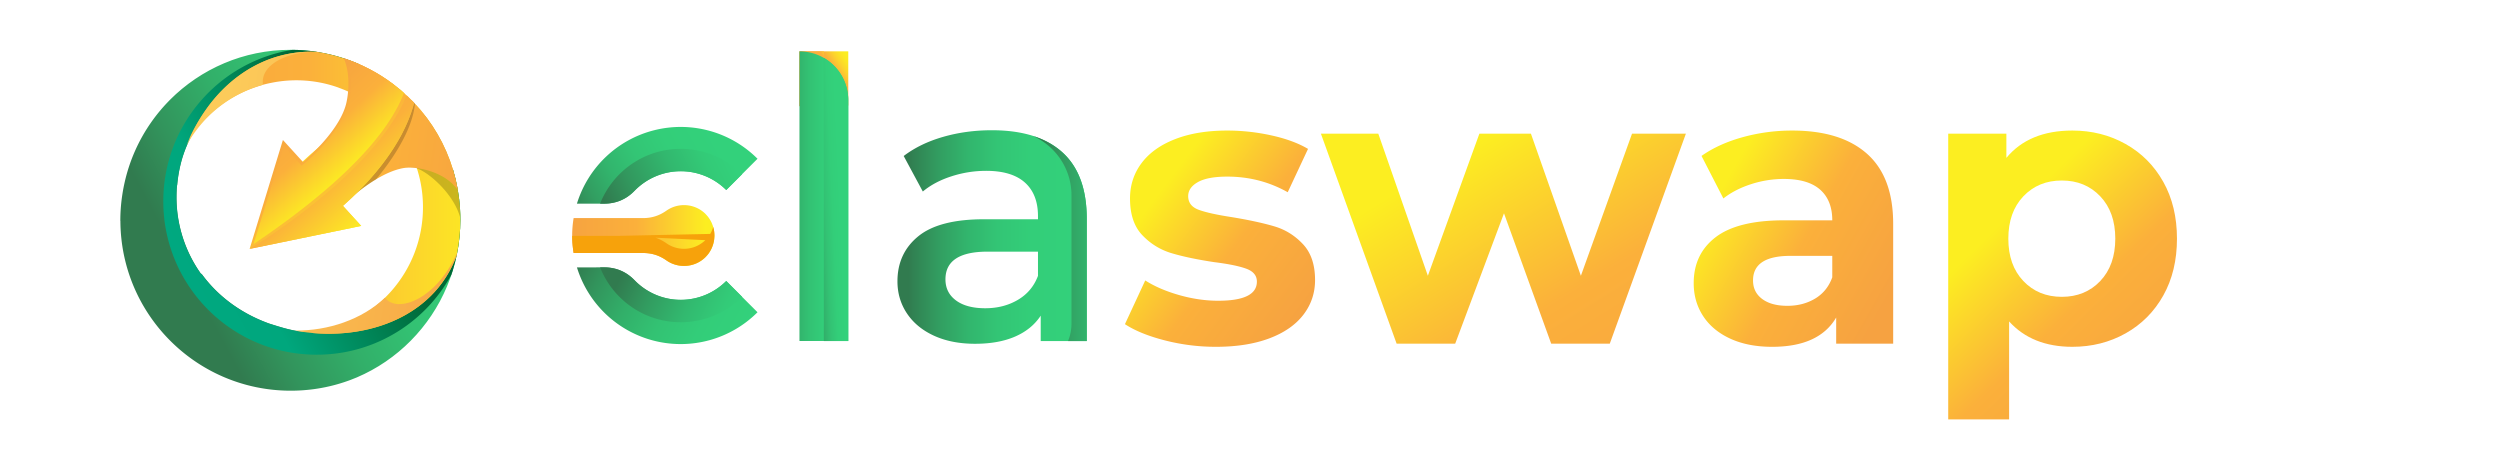 <svg xmlns="http://www.w3.org/2000/svg" xmlns:xlink="http://www.w3.org/1999/xlink" viewBox="0 0 8300 1500"><defs><style>.cls-1{fill:none;clip-rule:evenodd;}.cls-2{isolation:isolate;}.cls-3{fill:url(#linear-gradient);}.cls-4{fill:url(#linear-gradient-2);}.cls-5{fill:url(#linear-gradient-3);}.cls-6{fill:url(#linear-gradient-4);}.cls-7{fill:url(#linear-gradient-5);}.cls-8{fill:url(#linear-gradient-6);}.cls-9{fill:url(#linear-gradient-7);}.cls-10{fill:url(#linear-gradient-8);}.cls-11{fill:#f7a20b;}.cls-12{fill:url(#linear-gradient-9);}.cls-13{fill:url(#linear-gradient-10);}.cls-14{fill:url(#linear-gradient-11);}.cls-15{fill:url(#linear-gradient-12);}.cls-16{fill:url(#linear-gradient-13);}.cls-17{fill:url(#linear-gradient-14);}.cls-18{fill:url(#linear-gradient-15);}.cls-19{clip-path:url(#clip-path);}.cls-20,.cls-21,.cls-24,.cls-25{fill-rule:evenodd;}.cls-20{fill:url(#linear-gradient-16);}.cls-21{fill:url(#linear-gradient-17);}.cls-22{fill:url(#linear-gradient-18);}.cls-23{fill:url(#linear-gradient-19);}.cls-24{fill:url(#linear-gradient-20);}.cls-25{fill:url(#linear-gradient-21);}.cls-26,.cls-28{opacity:0.2;mix-blend-mode:multiply;}.cls-27{fill:url(#linear-gradient-22);}.cls-29{fill:url(#linear-gradient-23);}.cls-30{fill:url(#linear-gradient-24);}.cls-31{fill:url(#linear-gradient-25);}</style><linearGradient id="linear-gradient" x1="496.65" y1="765.65" x2="704.37" y2="627.69" gradientTransform="translate(3321.71 966.38) rotate(180)" gradientUnits="userSpaceOnUse"><stop offset="0" stop-color="#fcee21"/><stop offset="0.06" stop-color="#fce724"/><stop offset="0.14" stop-color="#fcd42c"/><stop offset="0.23" stop-color="#fbb539"/><stop offset="0.24" stop-color="#fbb03b"/><stop offset="1" stop-color="#f6a241"/></linearGradient><linearGradient id="linear-gradient-2" x1="532.73" y1="768.58" x2="680.98" y2="670.12" gradientTransform="translate(3321.71 966.38) rotate(180)" gradientUnits="userSpaceOnUse"><stop offset="0" stop-color="#fcee21"/><stop offset="0.05" stop-color="#fce923"/><stop offset="0.12" stop-color="#fcdb29"/><stop offset="0.19" stop-color="#fbc433"/><stop offset="0.23" stop-color="#fbb03b"/><stop offset="1" stop-color="#f6a241"/></linearGradient><linearGradient id="linear-gradient-3" x1="2542.67" y1="651.42" x2="2792.01" y2="651.42" gradientUnits="userSpaceOnUse"><stop offset="0.06" stop-color="#317b4f"/><stop offset="0.18" stop-color="#32925b"/><stop offset="0.38" stop-color="#32ad69"/><stop offset="0.57" stop-color="#33c173"/><stop offset="0.76" stop-color="#33cd79"/><stop offset="0.96" stop-color="#33d17b"/></linearGradient><linearGradient id="linear-gradient-4" x1="2979.55" y1="786.85" x2="3608.09" y2="786.85" gradientUnits="userSpaceOnUse"><stop offset="0.06" stop-color="#317b4f"/><stop offset="0.08" stop-color="#318152"/><stop offset="0.22" stop-color="#329e61"/><stop offset="0.37" stop-color="#32b56d"/><stop offset="0.53" stop-color="#33c575"/><stop offset="0.71" stop-color="#33ce79"/><stop offset="0.96" stop-color="#33d17b"/></linearGradient><linearGradient id="linear-gradient-5" x1="3429.5" y1="791.85" x2="3840.91" y2="791.85" xlink:href="#linear-gradient-3"/><linearGradient id="linear-gradient-6" x1="20336.42" y1="30322.72" x2="13619.18" y2="30322.96" gradientTransform="matrix(0.07, 0, 0, -0.07, 919.65, 2965.2)" gradientUnits="userSpaceOnUse"><stop offset="0" stop-color="#fcee21"/><stop offset="0.49" stop-color="#fbb03b"/><stop offset="1" stop-color="#f6a241"/></linearGradient><linearGradient id="linear-gradient-7" x1="13936.48" y1="31013.89" x2="21573.82" y2="35323.41" gradientTransform="matrix(0.07, 0, 0, -0.07, 919.65, 2965.2)" xlink:href="#linear-gradient-4"/><linearGradient id="linear-gradient-8" x1="15906.85" y1="31763.89" x2="21807.14" y2="34639.96" gradientTransform="matrix(0.07, 0, 0, -0.07, 919.65, 2965.2)" gradientUnits="userSpaceOnUse"><stop offset="0.02" stop-color="#317b4f"/><stop offset="0.25" stop-color="#32985e"/><stop offset="0.55" stop-color="#32b76e"/><stop offset="0.8" stop-color="#33ca77"/><stop offset="0.98" stop-color="#33d17b"/></linearGradient><linearGradient id="linear-gradient-9" x1="13885.2" y1="29662.39" x2="21495.35" y2="25368.22" gradientTransform="matrix(0.07, 0, 0, -0.07, 919.65, 2965.2)" gradientUnits="userSpaceOnUse"><stop offset="0.02" stop-color="#317b4f"/><stop offset="0.17" stop-color="#32945c"/><stop offset="0.37" stop-color="#32af69"/><stop offset="0.57" stop-color="#33c273"/><stop offset="0.78" stop-color="#33cd79"/><stop offset="1" stop-color="#33d17b"/></linearGradient><linearGradient id="linear-gradient-10" x1="15949.87" y1="28861.56" x2="21871.37" y2="25975.41" gradientTransform="matrix(0.07, 0, 0, -0.07, 919.65, 2965.2)" gradientUnits="userSpaceOnUse"><stop offset="0.02" stop-color="#317b4f"/><stop offset="0.28" stop-color="#329c60"/><stop offset="0.55" stop-color="#32b96f"/><stop offset="0.79" stop-color="#33cb78"/><stop offset="0.96" stop-color="#33d17b"/></linearGradient><linearGradient id="linear-gradient-11" x1="3847.49" y1="642.01" x2="4352.62" y2="1020.43" gradientTransform="matrix(1, 0, 0, 1, 0, 0)" xlink:href="#linear-gradient-6"/><linearGradient id="linear-gradient-12" x1="4913.82" y1="464.74" x2="5552.41" y2="1494.59" gradientTransform="matrix(1, 0, 0, 1, 0, 0)" xlink:href="#linear-gradient-6"/><linearGradient id="linear-gradient-13" x1="5697.39" y1="660.35" x2="6274.56" y2="985.07" gradientTransform="matrix(1, 0, 0, 1, 0, 0)" xlink:href="#linear-gradient-6"/><linearGradient id="linear-gradient-14" x1="6612.91" y1="771.92" x2="7142.69" y2="1316.07" gradientTransform="matrix(1, 0, 0, 1, 0, 0)" xlink:href="#linear-gradient-6"/><linearGradient id="linear-gradient-15" x1="2673.56" y1="666.76" x2="2794.51" y2="661.43" gradientUnits="userSpaceOnUse"><stop offset="0.06" stop-color="#317b4f"/><stop offset="0.21" stop-color="#329a5f"/><stop offset="0.38" stop-color="#32b26b"/><stop offset="0.55" stop-color="#33c374"/><stop offset="0.74" stop-color="#33ce79"/><stop offset="0.96" stop-color="#33d17b"/></linearGradient><clipPath id="clip-path"><path class="cls-1" d="M1528.34,729.76c0,312.69-250.84,568-563.53,568S398.63,1044.26,398.63,731.57,652.12,165.39,964.81,165.39a563.67,563.67,0,0,1,340,113.43C1442.17,382.13,1528.34,544.67,1528.34,729.76Z"/></clipPath><linearGradient id="linear-gradient-16" x1="602.77" y1="925.58" x2="1537.39" y2="424.03" gradientTransform="matrix(1, 0, 0, 1, 0, 0)" xlink:href="#linear-gradient-9"/><linearGradient id="linear-gradient-17" x1="194.05" y1="1128.5" x2="1198.5" y2="589.47" gradientUnits="userSpaceOnUse"><stop offset="0" stop-color="#d9e021"/><stop offset="0.12" stop-color="#00afa2"/><stop offset="0.16" stop-color="#00ad9a"/><stop offset="0.28" stop-color="#00aa8a"/><stop offset="0.41" stop-color="#00a880"/><stop offset="0.58" stop-color="#00a77d"/><stop offset="1" stop-color="#006837"/></linearGradient><linearGradient id="linear-gradient-18" x1="1613.29" y1="316.11" x2="408.73" y2="316.11" gradientTransform="matrix(1, 0, 0, 1, 0, 0)" xlink:href="#linear-gradient-6"/><linearGradient id="linear-gradient-19" x1="1613.29" y1="715.67" x2="408.73" y2="715.67" gradientTransform="matrix(1, 0, 0, 1, 0, 0)" xlink:href="#linear-gradient-6"/><linearGradient id="linear-gradient-20" x1="1308.85" y1="487.75" x2="300.52" y2="487.75" gradientTransform="translate(541.73 -217.98) rotate(9.63)" gradientUnits="userSpaceOnUse"><stop offset="0" stop-color="#f6a241"/><stop offset="1" stop-color="#fccb5a"/></linearGradient><linearGradient id="linear-gradient-21" x1="1308.86" y1="1044.03" x2="300.51" y2="1044.03" xlink:href="#linear-gradient-20"/><linearGradient id="linear-gradient-22" x1="1046.19" y1="462.91" x2="1659.89" y2="462.91" gradientTransform="matrix(1.18, -0.16, -0.16, 1.15, -225.12, 205.08)" xlink:href="#linear-gradient-6"/><linearGradient id="linear-gradient-23" x1="3405.38" y1="2498.98" x2="3912.13" y2="2498.98" gradientTransform="matrix(-0.67, -0.74, 0.98, -0.89, 1128.92, 5420.59)" xlink:href="#linear-gradient-6"/><linearGradient id="linear-gradient-24" x1="3405.38" y1="2497.87" x2="3812.63" y2="2497.87" gradientTransform="matrix(-0.67, -0.74, 0.98, -0.89, 1128.92, 5420.59)" xlink:href="#linear-gradient-6"/><linearGradient id="linear-gradient-25" x1="3572.47" y1="2501.34" x2="3883.8" y2="2501.34" gradientTransform="matrix(-0.67, -0.74, 0.98, -0.89, 1128.92, 5420.59)" xlink:href="#linear-gradient-6"/></defs><g class="cls-2"><g id="Layer_9" data-name="Layer 9"><path class="cls-3" d="M2816.25,350.4v-180h-162V352.45"/><path class="cls-4" d="M2735.25,350.4v-180h-81V352.45"/><path class="cls-5" d="M2735.25,192.28a161.29,161.29,0,0,0-81-21.67v961.62h162V332.61A162,162,0,0,0,2735.25,192.28Z"/><path class="cls-6" d="M3527.09,505.62q81,73.23,81,221v405.64H3455.17V1048q-29.8,45.38-84.89,69.34t-132.84,24q-77.78,0-136.08-26.56t-90.06-73.88q-31.77-47.29-31.75-106.92,0-93.3,69.32-149.69t218.38-56.39h178.84V717.51q0-72.56-43.42-111.45t-128.94-38.89A372.07,372.07,0,0,0,3159,585.33q-56.39,18.13-95.25,50.53l-63.5-117.92q54.42-41.49,130.89-63.52t162-22Q3446.08,432.39,3527.09,505.62ZM3379.34,995.51q47.29-27.85,66.75-79.71V835.45H3278.92q-140,0-140,92,0,44.06,35,70t97.2,25.92Q3332,1023.37,3379.34,995.51Z"/><path class="cls-7" d="M3608.09,726.75V1132.4h-62.24a152.11,152.11,0,0,0,11.47-58.06V648.05c0-87.35-52.67-163-127.82-196.75q57.59,18.31,97.59,54.49Q3608.09,579,3608.09,726.75Z"/><path class="cls-8" d="M1904.45,840a351,351,0,0,1,0-115.94h230.39c29.11,0,54.06-8,77.85-24.78,39.42-27.62,94.48-24,129.74,11.14h0c.5.67,1.17,1.33,1.67,2h0a9.61,9.61,0,0,1,1.83,1.83h0c.5.66,1.16,1.33,1.66,2h0c.67.67,1.17,1.34,1.66,1.83h0c.5.67,1.17,1.33,1.67,2h0a23.75,23.75,0,0,0,1.5,2.16h0l1.49,2h0a24,24,0,0,1,1.33,2.16h0a13.6,13.6,0,0,1,1.33,2h0c.5.83.84,1.49,1.33,2.16h0a13.92,13.92,0,0,1,1.17,2.16h0c.5.67.83,1.5,1.33,2.16h0c.33.84.66,1.5,1,2.33h0a8.81,8.81,0,0,1,1.16,2.17h0c.33.66.67,1.49,1,2.32h0a11.36,11.36,0,0,1,.83,2.17h0c.33.83.67,1.49,1,2.33h0c.33.83.5,1.49.83,2.32h0a21,21,0,0,0,.83,2.33h0c.17.67.5,1.5.67,2.33h0c.16.83.5,1.5.66,2.33h0c.17.83.34,1.5.5,2.33h0a13.42,13.42,0,0,1,.67,2.5h0c.16.66.33,1.49.5,2.32h0a11.78,11.78,0,0,1,.33,2.33h0l.5,2.5h0c0,.83.17,1.49.17,2.33h0a13.29,13.29,0,0,1,.33,2.49h0c0,.83.16,1.5.16,2.33h0a12.32,12.32,0,0,1,.17,2.5h0c0,.83.17,1.66.17,2.49h0v2.33h0v2.49h0c0,.84-.17,1.5-.17,2.33h0a12.32,12.32,0,0,1-.17,2.5h0c0,.83-.16,1.66-.16,2.33h0a13.29,13.29,0,0,1-.33,2.49h0c0,.83-.17,1.67-.17,2.33h0l-.5,2.5h0a10.22,10.22,0,0,1-.33,2.33h0l-.5,2.49h0a16.4,16.4,0,0,1-.67,2.33h0c-.16.83-.33,1.5-.5,2.33h0c-.16.83-.5,1.66-.66,2.33h0c-.17.83-.5,1.66-.67,2.33h0a21.6,21.6,0,0,0-.83,2.32h0c-.33.84-.5,1.67-.83,2.33h0c-.33.83-.67,1.5-1,2.33h0a12.76,12.76,0,0,1-.83,2.33h0c-.33.67-.67,1.5-1,2.16h0a14.86,14.86,0,0,1-1.16,2.33h0c-.34.67-.67,1.5-1,2.16h0c-.5.67-.83,1.5-1.33,2.17h0a13.92,13.92,0,0,1-1.17,2.16h0c-.49.66-.83,1.5-1.33,2.16h0c-.33.67-.83,1.33-1.33,2.16h0c-.5.67-.83,1.34-1.33,2h0a23.15,23.15,0,0,0-1.49,2.16h0l-1.5,2h0c-.5.66-1.17,1.33-1.67,2h0a16.2,16.2,0,0,1-1.66,2h0a18.92,18.92,0,0,0-1.66,1.83h0a20.76,20.76,0,0,1-1.83,2h0a17.85,17.85,0,0,0-1.67,1.83h0c-35.26,35.1-90.32,38.75-129.74,11.14C2188.9,847.77,2164,840,2134.84,840H1904.45Z"/><path class="cls-9" d="M1915.43,676.11a360.45,360.45,0,0,1,599.5-149.05l-103.8,103.8a213.84,213.84,0,0,0-301.91,0l-2.49,2.5c-27.45,28.44-61.55,42.75-101.14,42.75Z"/><path class="cls-10" d="M2463.7,578.3a287,287,0,0,0-203.6-84.17c-121.6,0-225.57,75.35-267.82,182h13.31c39.59,0,73.69-14.31,101.14-42.75l2.49-2.5a213.84,213.84,0,0,1,301.91,0Z"/><path class="cls-11" d="M2357.9,833.3m12.48-34.43,1-26.62-1-7.32-12.48,11.65-303.24,6.48h-155a363.41,363.41,0,0,0,4.82,56.89h230.39c29.11,0,54.06,7.82,77.85,24.62,39.42,27.61,94.48,24,129.74-11.14l1.67-1.83,1.83-2,1.66-1.83,1.66-2,1.67-2,1.5-2,1.49-2.16,1.33-2,1.33-2.16,1.33-2.16,1.17-2.16,1.33-2.17,1-2.16,1.16-2.33,1-2.16.83-2.33,1-2.33.83-2.33.83-2.32.67-2.33.66-2.33.5-2.33.67-2.33.5-2.49.33-2.33.5-2.5.17-2.33.33-2.49.16-2.33.17-2.5.17-2.33v-4.82l-.17-2.49-.17-2.5-.16-2.33-.33-2.49-.17-2.33-.5-2.5-.33-2.33-.5-2.32-.67-2.5-.5-2.33-.5-2-.16.5-.67,2.33-.83,2.33-.83,2.33-1,2.33-.83,2.16-1,2.33-1.16,2.16-1,2.33-1.33,2.16-1.17,2.17-1.33,2.16-1.33,2-1.33,2.16-1.49,2-1.5,2-1.67,2-1.66,2-1.66,2-1.83,1.83-1.67,1.83c-35.26,35.26-90.32,38.92-129.74,11.31-23.79-16.8-48.74-24.79-77.85-24.79h-80.18Z"/><path class="cls-12" d="M1915.43,887.69a360.45,360.45,0,0,0,599.5,149l-103.8-103.8a213.45,213.45,0,0,1-301.91,0l-2.49-2.5c-27.45-28.44-61.55-42.75-101.14-42.75Z"/><path class="cls-13" d="M2463.7,985.5a287.13,287.13,0,0,1-203.6,84.34c-121.6,0-225.57-75.52-267.82-182.15h13.31c39.59,0,73.69,14.31,101.14,42.75l2.49,2.5a213.45,213.45,0,0,0,301.91,0Z"/><path class="cls-14" d="M3867,1130q-83-21.37-132.19-53.79l67.39-145.15q46.65,29.8,112.75,48.61t129.6,18.78q128.29,0,128.31-63.5,0-29.82-35-42.77t-107.56-22q-85.55-13-141.27-29.81t-96.54-59.61q-40.83-42.78-40.83-121.83,0-66.09,38.23-117.28t111.46-79.7q73.21-28.5,173-28.52a679.55,679.55,0,0,1,147.09,16.2q73.23,16.2,121.19,44.71l-67.39,143.86q-92-51.86-200.89-51.85-64.8,0-97.2,18.14t-32.39,46.66q0,32.42,35,45.38t111.45,24.6q85.56,14.28,140,30.47t94.61,59Q4366,853.32,4366,929.78q0,64.8-38.89,115.34t-113.41,78.43q-74.52,27.84-176.89,27.86A677.64,677.64,0,0,1,3867,1130Z"/><path class="cls-15" d="M5597.17,443.78,5344.45,1141H5150L4993.23,708.17l-162,432.86H4636.82L4385.4,443.78h190.52l164.59,471.75,171.06-471.75h171.08l165.89,471.75,169.77-471.75Z"/><path class="cls-16" d="M6198.51,510.53q86.82,77.12,86.83,232.63V1141H6096.12V1054.2q-57,97.23-212.53,97.21-80.37,0-139.33-27.22T5654.18,1049q-31.1-48-31.09-108.86,0-97.2,73.22-152.93t226.15-55.73h160.71q0-66.09-40.18-101.73t-120.53-35.65A352.26,352.26,0,0,0,5813,611.62q-53.79,17.49-91.36,47.3L5649,517.66q57-40.18,136.72-62.21a612.71,612.71,0,0,1,164-22Q6111.68,433.42,6198.51,510.53ZM6026.14,991.34q40.17-24,57-70.62V849.44H5944.49q-124.42,0-124.42,81.64,0,38.88,30.46,61.56t83.59,22.67Q5986,1015.31,6026.14,991.34Z"/><path class="cls-17" d="M7057.1,478.14q79.68,44.72,125.06,125.7t45.36,188.57q0,107.57-45.36,188.56T7057.1,1106.69q-79.71,44.71-176.91,44.72-133.5,0-209.95-84.25v325.29H6468.07V443.78h193.11v80.36q75.14-90.7,219-90.72Q6977.39,433.42,7057.1,478.14ZM6972.85,933q49.89-52.5,49.9-140.62t-49.9-140.61q-49.91-52.5-127.64-52.5t-127.67,52.5q-49.9,52.5-49.9,140.61T6717.54,933q49.89,52.5,127.67,52.49T6972.85,933Z"/><path class="cls-18" d="M2735.25,192.28v940h81V332.61A162,162,0,0,0,2735.25,192.28Z"/><g class="cls-19"><path class="cls-20" d="M1414.65,1075.26a563.69,563.69,0,0,0,108.87-249.94l-.45,1.46A569.75,569.75,0,0,0,1504.64,560,268,268,0,0,1,1461,579.29a443.17,443.17,0,0,1,6.31,74.71c0,243.32-197.14,448.24-440.46,448.24-46.14,0-90.76-14.77-132.56-27.93C798.1,1039.79,721.52,981.21,669,908.56l-1.12,1.1A438.52,438.52,0,0,1,586.11,654q0-19.53,1.67-38.64l.1-.06.45-.3A463.61,463.61,0,0,1,604,529.39c53.75-182.64,222.66-316,422.7-316a439.84,439.84,0,0,1,143,23.74,234.67,234.67,0,0,1,24.23-23.32A561.63,561.63,0,0,0,1049.66,172c3.48.14,7,.31,10.48.54-296.92-50.39-579.22,140.7-645.87,430.87l-.18.76c-.37,1.64-.74,3.27-1.1,4.91-.31,1.42-.62,2.85-.92,4.27-.12.56-.24,1.12-.35,1.67q-4,19.2-6.72,38.84a571.09,571.09,0,0,0-5.53,79.67l.26-.17c1,311.53,253.89,563.75,565.67,563.75,180.91,0,342-84.92,445.54-217.08l2.41-3.12Z"/><path class="cls-21" d="M975.6,164.8C730.32,201.41,542.18,412.93,542.18,668.41c0,281.23,228,509.22,509.22,509.22,198.21,0,370-113.25,454.1-278.56a571.55,571.55,0,0,0,17.55-73.57c-.14.49-.3,1-.44,1.46a570,570,0,0,0-18.44-266.75,268,268,0,0,1-43.68,19.26,443.17,443.17,0,0,1,6.31,74.71c0,243.32-197.13,448.23-440.45,448.23-46.15,0-90.76-14.76-132.56-27.92-96.15-34.53-172.73-93.1-225.3-165.75l-1.12,1.1a438.59,438.59,0,0,1-81.73-255.66q0-19.53,1.68-38.64l.1-.06.45-.3a464.41,464.41,0,0,1,15.65-85.61c53.76-182.64,222.66-316,422.7-316a439.84,439.84,0,0,1,143,23.74A234.67,234.67,0,0,1,1193.47,214a561.51,561.51,0,0,0-144.28-41.82c3.49.14,7,.31,10.49.54A569.55,569.55,0,0,0,975.6,164.8Z"/><path class="cls-22" d="M904,274.38a414.92,414.92,0,0,1,218.07,15.83,27.33,27.33,0,0,1,2.83,1.22,419.58,419.58,0,0,1,82.68,40.27c46.76-9.19,95.34-13.73,140.06-18.25L1352.5,298c-69.25-51.73-201-109.95-292.36-125.45C902.38,162.1,768.25,243.36,683.7,364.1a563.32,563.32,0,0,0-55,96.47C690,365.28,788.68,296.31,904,274.38Z"/><path class="cls-23" d="M1422,323.34c-27.83,15.51-97.77,52.8-134.32,73.86a419.66,419.66,0,0,1,116.59,290.86c0,213.93-159.53,390.59-366.12,417.53,205.72,18.39,422-67.72,485.4-280.27C1548.43,678.54,1497.88,438.69,1422,323.34Z"/><path class="cls-24" d="M683.7,364.1c-27.1,38.49-48.61,78.33-63.89,118A414.06,414.06,0,0,1,873.14,281.72c-10.36-71.61,91.88-113.64,187-109.16C902.38,162.1,768.25,243.36,683.7,364.1Z"/><path class="cls-25" d="M1278.3,988.39c-76.29,72.06-188.22,110.41-299.77,109l20.37,3.45c216.72,33.66,457.12-49.36,524.62-275.48C1455.24,994.25,1318,1042.85,1278.3,988.39Z"/><g class="cls-26"><path d="M1267.47,412.85a517.12,517.12,0,0,1,76.6-25.63,417.68,417.68,0,0,1,45-8.54c85.38-11.43,191.92,2.5,281.43,100.75l-138.92,262.5c-10.06-83.27-101.81-167.73-149.89-184-29-9.83-111.18,4.63-141.29,22.75-31.5,18.92-75.17,66.85-99.94,88.41-28.18,24.41-17.53,84.19-27.74,95.81a142,142,0,0,0,8.58-11.67L934.71,670.84C950.52,647,1090.39,487,1267.47,412.85Z"/></g><path class="cls-27" d="M1256.86,365.54a516.3,516.3,0,0,1,76.6-25.62,417.64,417.64,0,0,1,45-8.55c85.39-11.42,191.92,2.5,281.43,100.76L1531,654.3c-27.83-78.66-143.26-104.57-190.87-96.37-30.16,5.2-61.78,19.44-91.89,37.56-31.49,18.92-61.32,42.1-86.09,63.67-28.17,24.4-49.82,46.78-60,58.41,1.76-2.14,5-6.3,8.58-11.67L924.1,623.54C939.91,599.69,1079.78,439.69,1256.86,365.54Z"/><path class="cls-28" d="M1256.86,365.54a516.3,516.3,0,0,1,76.6-25.62,417.64,417.64,0,0,1,45-8.55c-2.52,102.77-94.62,221.85-130.23,264.12-31.49,18.92-61.32,42.1-86.09,63.67l-5.26-2.59S1154.66,609.73,1256.86,365.54Z"/><path class="cls-29" d="M1104.93,150.37,1303.41,40.81c1.65,1.82,3.31,3.63,4.88,5.46q11.93,13.67,21.79,27.49c.93,1.22,1.81,2.48,2.61,3.74,73.73,106.18,59.55,218.11,32.18,296.9-44.94,129.45-148.39,240.51-226.3,309.09L1199.18,750,828.89,826.36a.24.24,0,0,0-.13.06L939.26,464.7l66.9,73.44c49.73-43.51,122.9-118.94,142.26-190.64C1161,300.86,1167.62,188.48,1104.93,150.37Z"/><path class="cls-30" d="M1332.69,77.5c73.73,106.18,59.55,218.11,32.18,296.9-44.94,129.45-148.39,240.51-226.3,309.09L1199.18,750,828.89,826.36C839.2,820.17,1545.62,394.33,1332.69,77.5Z"/><path class="cls-31" d="M841.59,810.54,942.48,485.06l58.93,64.68s260.85-195.34,125-380.58c50.29-45.82,166.35-107.34,171.9-112.39C1314.93,74.53,1592.69,304.12,841.59,810.54Z"/></g></g></g></svg>